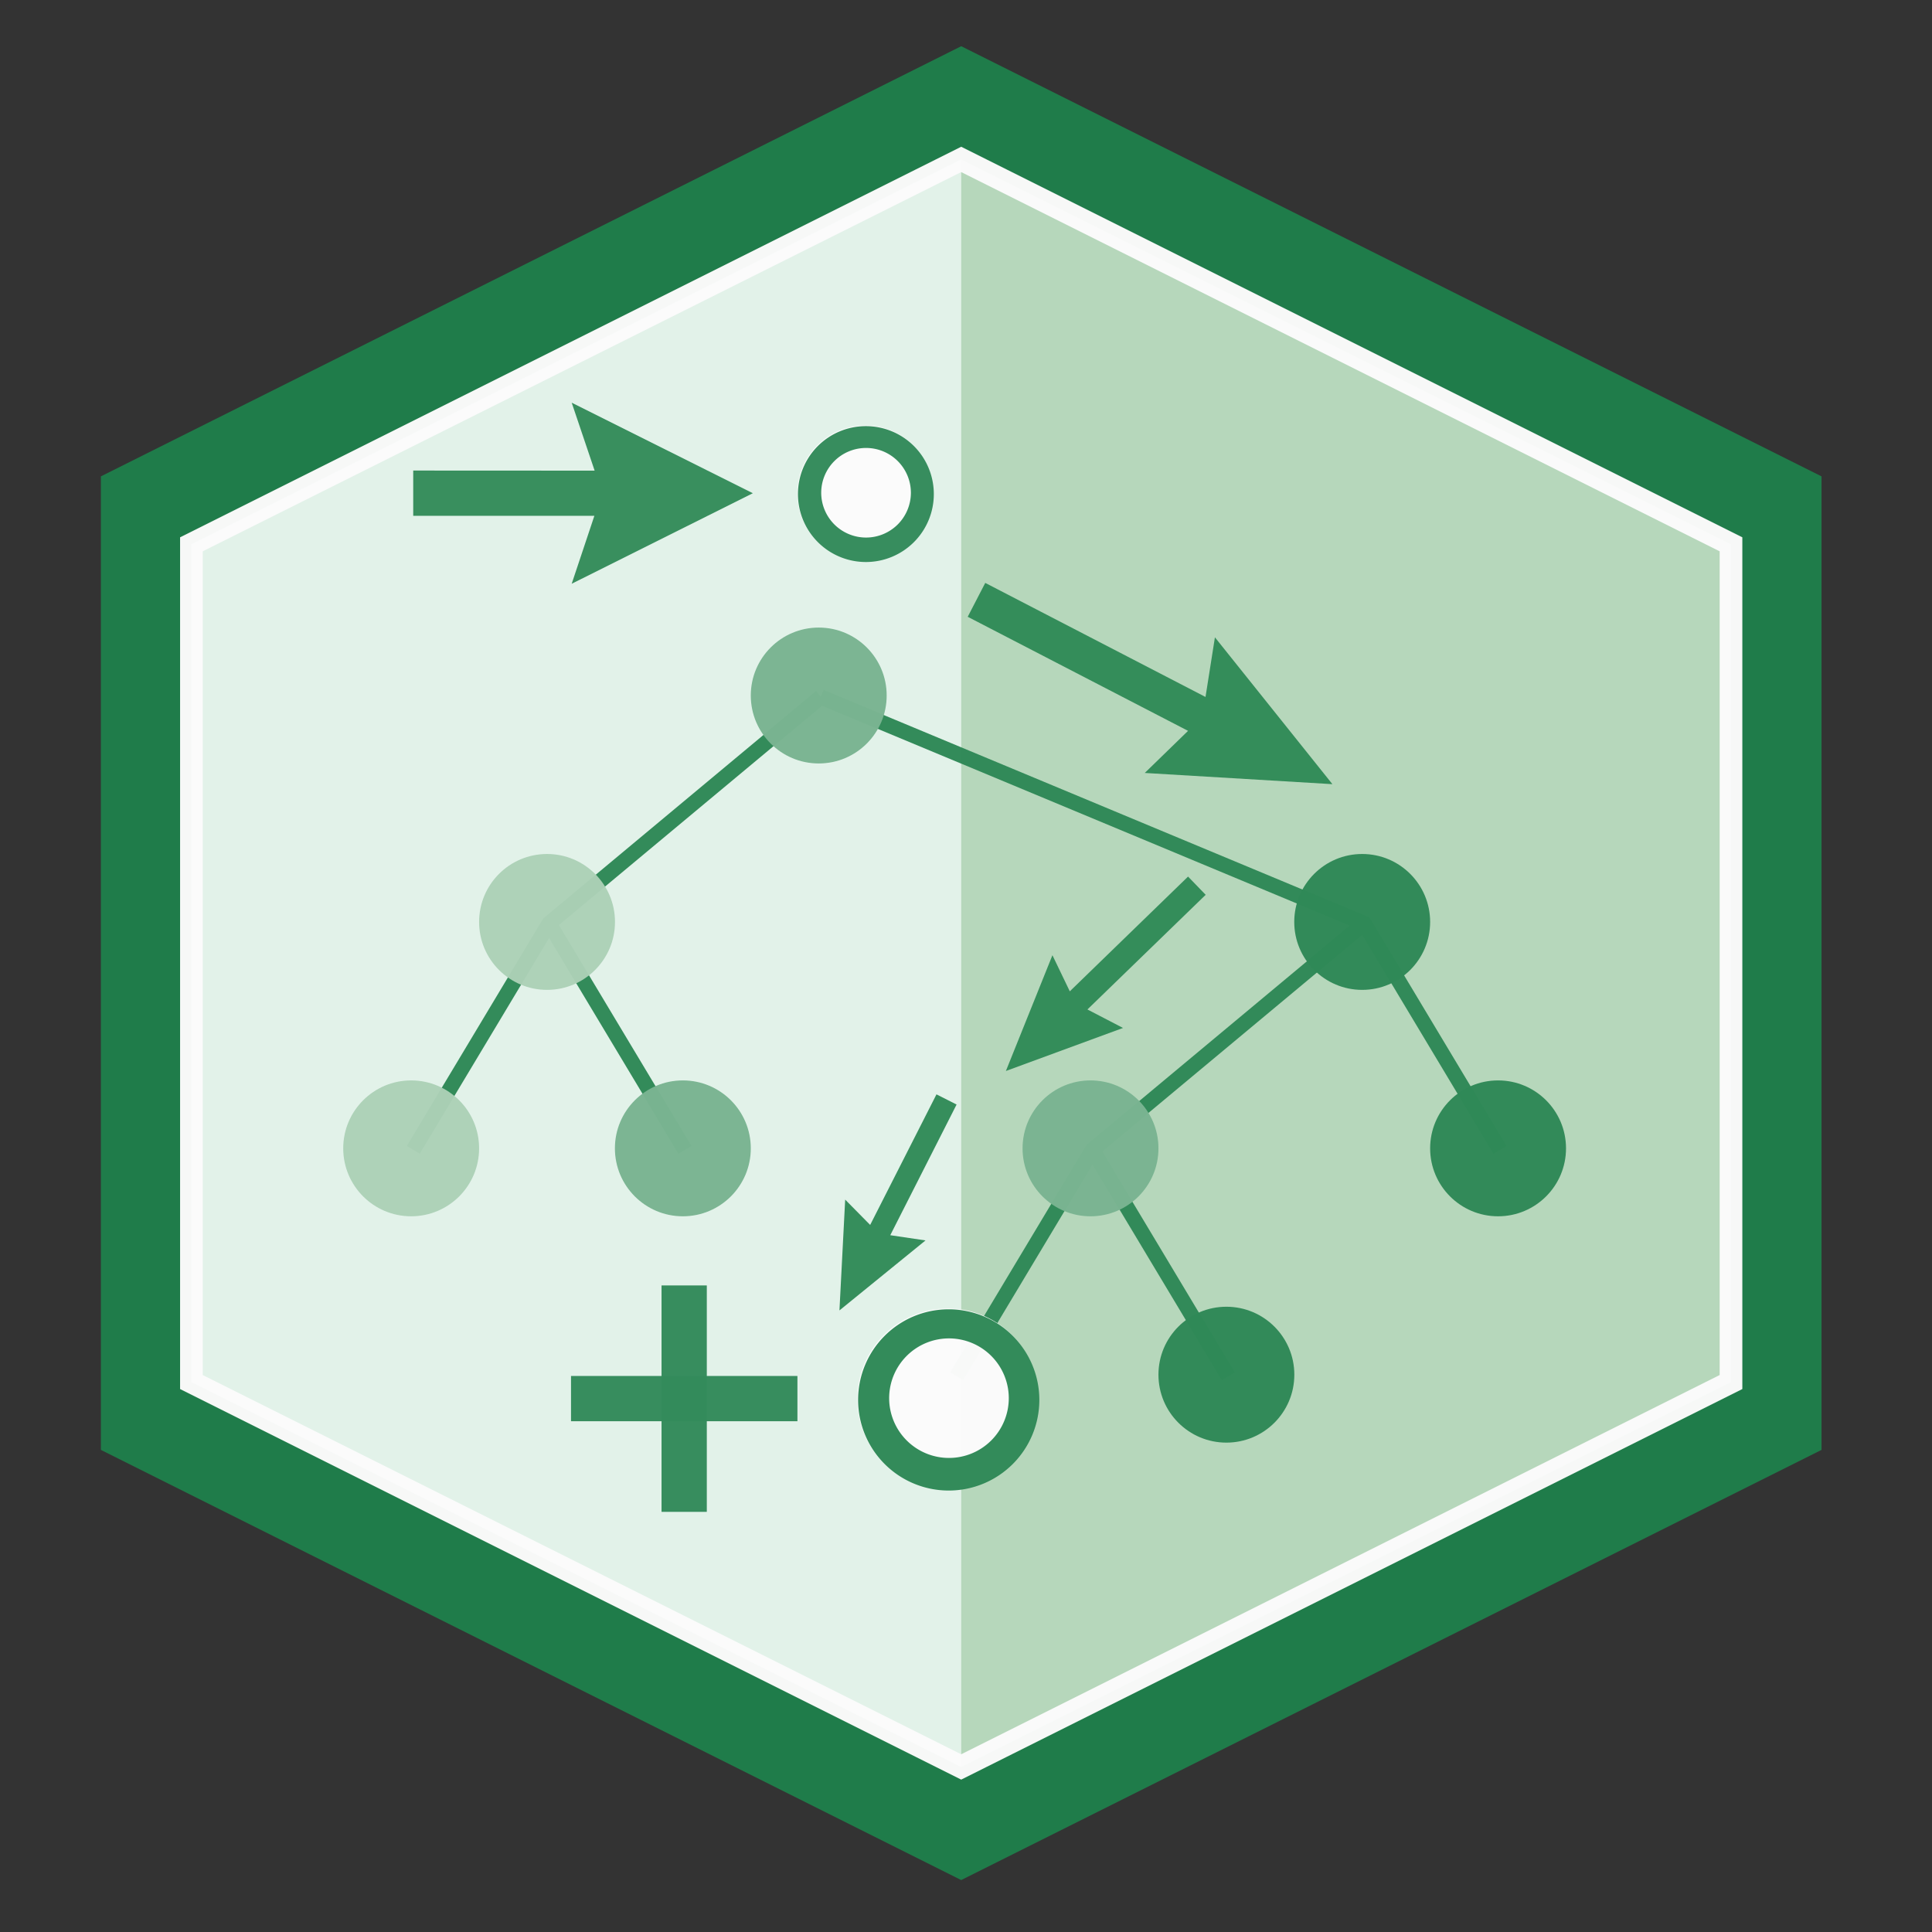 <?xml version="1.0" encoding="UTF-8" standalone="no"?>
<!-- Created with Inkscape (http://www.inkscape.org/) -->

<svg
   xmlns:dc="http://purl.org/dc/elements/1.1/"
   xmlns:cc="http://creativecommons.org/ns#"
   xmlns:rdf="http://www.w3.org/1999/02/22-rdf-syntax-ns#"
   xmlns:svg="http://www.w3.org/2000/svg"
   xmlns="http://www.w3.org/2000/svg"
   xmlns:sodipodi="http://sodipodi.sourceforge.net/DTD/sodipodi-0.dtd"
   xmlns:inkscape="http://www.inkscape.org/namespaces/inkscape"
   width="64pt"
   height="64pt"
   viewBox="0 0 22.578 22.578"
   version="1.1"
   id="svg8"
   inkscape:version="0.92.4 (5da689c313, 2019-01-14)"
   sodipodi:docname="bst_simulation.svg">
  <rect x="0" y="0" width="22.578" height="22.578" fill="#333333" stroke="none"/>
  <defs
     id="defs2" />
  <sodipodi:namedview
     id="base"
     pagecolor="#ffffff"
     bordercolor="#666666"
     borderopacity="1.0"
     inkscape:pageopacity="0.0"
     inkscape:pageshadow="2"
     inkscape:zoom="9.4453125"
     inkscape:cx="16.278377"
     inkscape:cy="44.425766"
     inkscape:document-units="pt"
     inkscape:current-layer="layer1"
     showgrid="true"
     units="pt"
     inkscape:window-width="2170"
     inkscape:window-height="1138"
     inkscape:window-x="108"
     inkscape:window-y="103"
     inkscape:window-maximized="0">
    <inkscape:grid
       type="xygrid"
       id="grid4518" />
  </sodipodi:namedview>
  <g
     inkscape:label="Layer 1"
     inkscape:groupmode="layer"
     id="layer1"
     transform="translate(0,-274.422)"
     style="opacity:0.98">
    <path
       inkscape:connector-curvature="0"
       id="path1130-5-9-2-2-9-8-4-4-6-48-8-1-4-9"
       d="m 1.179,279.989 10.054,-5.027 10.054,5.027 v 11.377 l -10.054,5.027 -10.054,-5.027 z"
       style="opacity:0.98;fill:#1f804b;fill-opacity:0.98;stroke:none;stroke-width:0.265px;stroke-linecap:butt;stroke-linejoin:miter;stroke-opacity:1" />
    <path
       sodipodi:nodetypes="ccccccc"
       inkscape:connector-curvature="0"
       id="path1132-8-6-7-7-2-8-9-4-4-5-0-1-8-5"
       d="m 11.233,276.285 -8.996,4.498 v 9.79 l 8.996,4.498 8.996,-4.498 v -9.79 z"
       style="opacity:0.98;fill:#bfddc2;fill-opacity:0.98;stroke:none;stroke-width:0.265;stroke-linecap:butt;stroke-linejoin:miter;stroke-miterlimit:4;stroke-dasharray:none;stroke-opacity:1" />
    <path
       inkscape:connector-curvature="0"
       id="path1134-3-1-6-73-2-3-0-6-7-5-6-6-5-7"
       d="m 11.233,276.285 -8.996,4.498 v 9.79 l 8.996,4.498 z"
       style="opacity:0.98;fill:#e6f6ed;fill-opacity:1;stroke:none;stroke-width:0.265px;stroke-linecap:butt;stroke-linejoin:miter;stroke-opacity:1" />
    <path
       sodipodi:nodetypes="ccccccc"
       inkscape:connector-curvature="0"
       id="path1136-5-6-6-2-0-8-8-9-0-4-4-7-1-7"
       d="m 11.233,276.285 -8.996,4.498 v 9.79 l 8.996,4.498 8.996,-4.498 v -9.79 z"
       style="opacity:0.98;fill:none;fill-opacity:1;stroke:#ffffff;stroke-width:0.265;stroke-linecap:butt;stroke-linejoin:miter;stroke-miterlimit:4;stroke-dasharray:none;stroke-opacity:1" />
    <path
       style="opacity:0.98;fill:none;stroke:#2f8b58;stroke-width:0.176;stroke-linecap:butt;stroke-linejoin:miter;stroke-miterlimit:4;stroke-dasharray:none;stroke-opacity:1"
       d="m 9.592,282.567 -3.175,2.646 -1.587,2.646"
       id="path20747-5"
       inkscape:connector-curvature="0" />
    <path
       style="opacity:0.98;fill:none;stroke:#2f8b58;stroke-width:0.176;stroke-linecap:butt;stroke-linejoin:miter;stroke-miterlimit:4;stroke-dasharray:none;stroke-opacity:1"
       d="m 9.592,282.567 6.35,2.646 1.587,2.646"
       id="path20749-5"
       inkscape:connector-curvature="0" />
    <path
       style="opacity:0.98;fill:none;stroke:#2f8b58;stroke-width:0.176;stroke-linecap:butt;stroke-linejoin:miter;stroke-miterlimit:4;stroke-dasharray:none;stroke-opacity:1"
       d="m 15.942,285.213 -3.175,2.646 -1.587,2.646"
       id="path20751-4"
       inkscape:connector-curvature="0" />
    <path
       style="opacity:0.98;fill:none;stroke:#2f8b58;stroke-width:0.176;stroke-linecap:butt;stroke-linejoin:miter;stroke-miterlimit:4;stroke-dasharray:none;stroke-opacity:1"
       d="m 12.767,287.859 1.587,2.646"
       id="path20753-2"
       inkscape:connector-curvature="0" />
    <path
       style="opacity:0.98;fill:none;stroke:#2f8b58;stroke-width:0.176;stroke-linecap:butt;stroke-linejoin:miter;stroke-miterlimit:4;stroke-dasharray:none;stroke-opacity:1"
       d="m 6.417,285.213 1.587,2.646"
       id="path20755-9"
       inkscape:connector-curvature="0" />
    <circle
       style="opacity:1;fill:#afd4ba;fill-opacity:0.961;fill-rule:nonzero;stroke:none;stroke-width:0.035;stroke-linecap:round;stroke-linejoin:round;stroke-miterlimit:4;stroke-dasharray:none;stroke-dashoffset:0;stroke-opacity:0.98;paint-order:fill markers stroke"
       id="path1441-2-2-4-13-4-5-8-2-1-5-2"
       cx="6.393"
       cy="285.196"
       r="0.794" />
    <circle
       style="opacity:1;fill:#afd4ba;fill-opacity:0.961;fill-rule:nonzero;stroke:none;stroke-width:0.035;stroke-linecap:round;stroke-linejoin:round;stroke-miterlimit:4;stroke-dasharray:none;stroke-dashoffset:0;stroke-opacity:0.98;paint-order:fill markers stroke"
       id="path1441-2-2-4-13-4-5-8-2-0-0-5-9"
       cx="4.805"
       cy="287.842"
       r="0.794" />
    <circle
       style="opacity:1;fill:#7ab693;fill-opacity:0.98;fill-rule:nonzero;stroke:none;stroke-width:0.035;stroke-linecap:round;stroke-linejoin:round;stroke-miterlimit:4;stroke-dasharray:none;stroke-dashoffset:0;stroke-opacity:0.98;paint-order:fill markers stroke"
       id="path1441-2-2-4-13-4-5-8-2-1-4-39-7"
       cx="7.98"
       cy="287.842"
       r="0.794" />
    <circle
       style="opacity:1;fill:#2f8b58;fill-opacity:0.98;fill-rule:nonzero;stroke:none;stroke-width:0.035;stroke-linecap:round;stroke-linejoin:round;stroke-miterlimit:4;stroke-dasharray:none;stroke-dashoffset:0;stroke-opacity:0.98;paint-order:fill markers stroke"
       id="path1441-2-2-4-13-4-5-8-2-1-9-40-1"
       cx="14.332"
       cy="290.487"
       r="0.794" />
    <circle
       style="opacity:1;fill:#7ab693;fill-opacity:0.98;fill-rule:nonzero;stroke:none;stroke-width:0.035;stroke-linecap:round;stroke-linejoin:round;stroke-miterlimit:4;stroke-dasharray:none;stroke-dashoffset:0;stroke-opacity:0.98;paint-order:fill markers stroke"
       id="path1441-2-2-4-13-4-5-8-2-0-0-6-16-0"
       cx="9.568"
       cy="282.55"
       r="0.794" />
    <circle
       style="opacity:1;fill:#2f8b58;fill-opacity:0.98;fill-rule:nonzero;stroke:none;stroke-width:0.035;stroke-linecap:round;stroke-linejoin:round;stroke-miterlimit:4;stroke-dasharray:none;stroke-dashoffset:0;stroke-opacity:0.98;paint-order:fill markers stroke"
       id="path1441-2-2-4-13-4-5-8-2-1-4-2-21-5"
       cx="17.507"
       cy="287.842"
       r="0.794" />
    <circle
       style="opacity:1;fill:#7ab693;fill-opacity:0.98;fill-rule:nonzero;stroke:none;stroke-width:0.035;stroke-linecap:round;stroke-linejoin:round;stroke-miterlimit:4;stroke-dasharray:none;stroke-dashoffset:0;stroke-opacity:0.98;paint-order:fill markers stroke"
       id="path1441-2-2-4-13-4-5-8-2-0-0-6-16-4-0"
       cx="12.744"
       cy="287.842"
       r="0.794" />
    <circle
       style="opacity:1;fill:#2f8b58;fill-opacity:0.98;fill-rule:nonzero;stroke:none;stroke-width:0.035;stroke-linecap:round;stroke-linejoin:round;stroke-miterlimit:4;stroke-dasharray:none;stroke-dashoffset:0;stroke-opacity:0.98;paint-order:fill markers stroke"
       id="path1441-2-2-4-13-4-5-8-2-1-4-2-21-2-7"
       cx="15.919"
       cy="285.196"
       r="0.794" />
    <path
       style="opacity:0.98;fill:#2f8b58;fill-opacity:0.98;stroke:none;stroke-width:0.223px;stroke-linecap:butt;stroke-linejoin:miter;stroke-opacity:1"
       d="m 11.514,281.234 -0.205,0.396 2.575,1.333 -0.506,0.492 2.193,0.131 -1.373,-1.716 -0.11,0.697 z"
       id="path17861-2-2-9-5"
       inkscape:connector-curvature="0"
       sodipodi:nodetypes="cccccccc" />
    <path
       style="opacity:0.98;fill:#2f8b58;fill-opacity:0.98;stroke:none;stroke-width:0.148px;stroke-linecap:butt;stroke-linejoin:miter;stroke-opacity:1"
       d="m 14.09,284.879 -0.206,-0.213 -1.382,1.341 -0.203,-0.422 -0.544,1.353 1.369,-0.503 -0.416,-0.216 z"
       id="path17861-2-2-9-0-37"
       inkscape:connector-curvature="0"
       sodipodi:nodetypes="cccccccc" />
    <path
       style="opacity:0.98;fill:#2f8b58;fill-opacity:0.98;stroke:none;stroke-width:0.132px;stroke-linecap:butt;stroke-linejoin:miter;stroke-opacity:1"
       d="m 11.179,287.33 -0.235,-0.119 -0.775,1.526 -0.292,-0.296 -0.067,1.295 1.006,-0.818 -0.412,-0.061 z"
       id="path17861-2-2-9-0-3-7"
       inkscape:connector-curvature="0"
       sodipodi:nodetypes="cccccccc" />
    <circle
       style="opacity:1;fill:#ffffff;fill-opacity:0.981;fill-rule:nonzero;stroke:none;stroke-width:0.047;stroke-linecap:round;stroke-linejoin:round;stroke-miterlimit:4;stroke-dasharray:none;stroke-dashoffset:0;stroke-opacity:0.98;paint-order:fill markers stroke"
       id="path1441-2-2-4-1-2-9-2-2-0-8-0-9-8-5-0-3-0-2-5"
       cx="11.078"
       cy="290.772"
       r="1.059" />
    <path
       style="opacity:1;fill:#2f8b58;fill-opacity:0.98;fill-rule:nonzero;stroke:none;stroke-width:0.047;stroke-linecap:round;stroke-linejoin:round;stroke-miterlimit:4;stroke-dasharray:none;stroke-dashoffset:0;stroke-opacity:0.98;paint-order:fill markers stroke"
       d="m 11.087,289.723 a 1.059,1.059 0 0 0 -1.059,1.059 1.059,1.059 0 0 0 1.059,1.059 1.059,1.059 0 0 0 1.059,-1.059 1.059,1.059 0 0 0 -1.059,-1.059 z m 0.003,0.34 a 0.699,0.699 0 0 1 0.699,0.699 0.699,0.699 0 0 1 -0.699,0.698 0.699,0.699 0 0 1 -0.699,-0.698 0.699,0.699 0 0 1 0.699,-0.699 z"
       id="circle4849-1-2-7-5-0-8-7-6-2-2-2-7-8-3-0-1-4"
       inkscape:connector-curvature="0" />
    <circle
       style="opacity:1;fill:#ffffff;fill-opacity:0.981;fill-rule:nonzero;stroke:none;stroke-width:0.035;stroke-linecap:round;stroke-linejoin:round;stroke-miterlimit:4;stroke-dasharray:none;stroke-dashoffset:0;stroke-opacity:0.98;paint-order:fill markers stroke"
       id="path1441-2-2-4-1-2-9-2-2-0-8-0-9-8-5-0-3-0-2-2-1"
       cx="10.112"
       cy="280.188"
       r="0.794" />
    <path
       style="opacity:1;fill:#338d5c;fill-opacity:0.98;fill-rule:nonzero;stroke:none;stroke-width:0.035;stroke-linecap:round;stroke-linejoin:round;stroke-miterlimit:4;stroke-dasharray:none;stroke-dashoffset:0;stroke-opacity:0.98;paint-order:fill markers stroke"
       d="m 10.119,279.402 a 0.794,0.794 0 0 0 -0.794,0.794 0.794,0.794 0 0 0 0.794,0.794 0.794,0.794 0 0 0 0.794,-0.794 0.794,0.794 0 0 0 -0.794,-0.794 z m 0.002,0.255 a 0.524,0.524 0 0 1 0.524,0.524 0.524,0.524 0 0 1 -0.524,0.523 0.524,0.524 0 0 1 -0.524,-0.523 0.524,0.524 0 0 1 0.524,-0.524 z"
       id="circle4849-1-2-7-5-0-8-7-6-2-2-2-7-8-3-0-1-6-39"
       inkscape:connector-curvature="0" />
    <rect
       style="opacity:1;fill:#338d5c;fill-opacity:0.98;fill-rule:nonzero;stroke:none;stroke-width:0.186;stroke-linecap:round;stroke-linejoin:round;stroke-miterlimit:4;stroke-dasharray:none;stroke-dashoffset:0;stroke-opacity:1;paint-order:fill markers stroke"
       id="rect5135-1"
       width="0.529"
       height="2.646"
       x="7.731"
       y="289.444" />
    <rect
       style="opacity:1;fill:#338d5c;fill-opacity:0.98;fill-rule:nonzero;stroke:none;stroke-width:0.186;stroke-linecap:round;stroke-linejoin:round;stroke-miterlimit:4;stroke-dasharray:none;stroke-dashoffset:0;stroke-opacity:1;paint-order:fill markers stroke"
       id="rect5135-7-8"
       width="2.646"
       height="0.529"
       x="6.673"
       y="290.502" />
    <path
       style="opacity:0.98;fill:#278751;fill-opacity:0.922;stroke:none;stroke-width:0.265px;stroke-linecap:butt;stroke-linejoin:miter;stroke-opacity:1"
       d="m 4.829,279.921 v 0.529 h 2.117 l -0.265,0.794 2.117,-1.058 -2.117,-1.058 0.268,0.794 z"
       id="path3397-7-0-2-3-6-8-7-2-9-6-8"
       inkscape:connector-curvature="0"
       sodipodi:nodetypes="cccccccc" />
  </g>
</svg>
